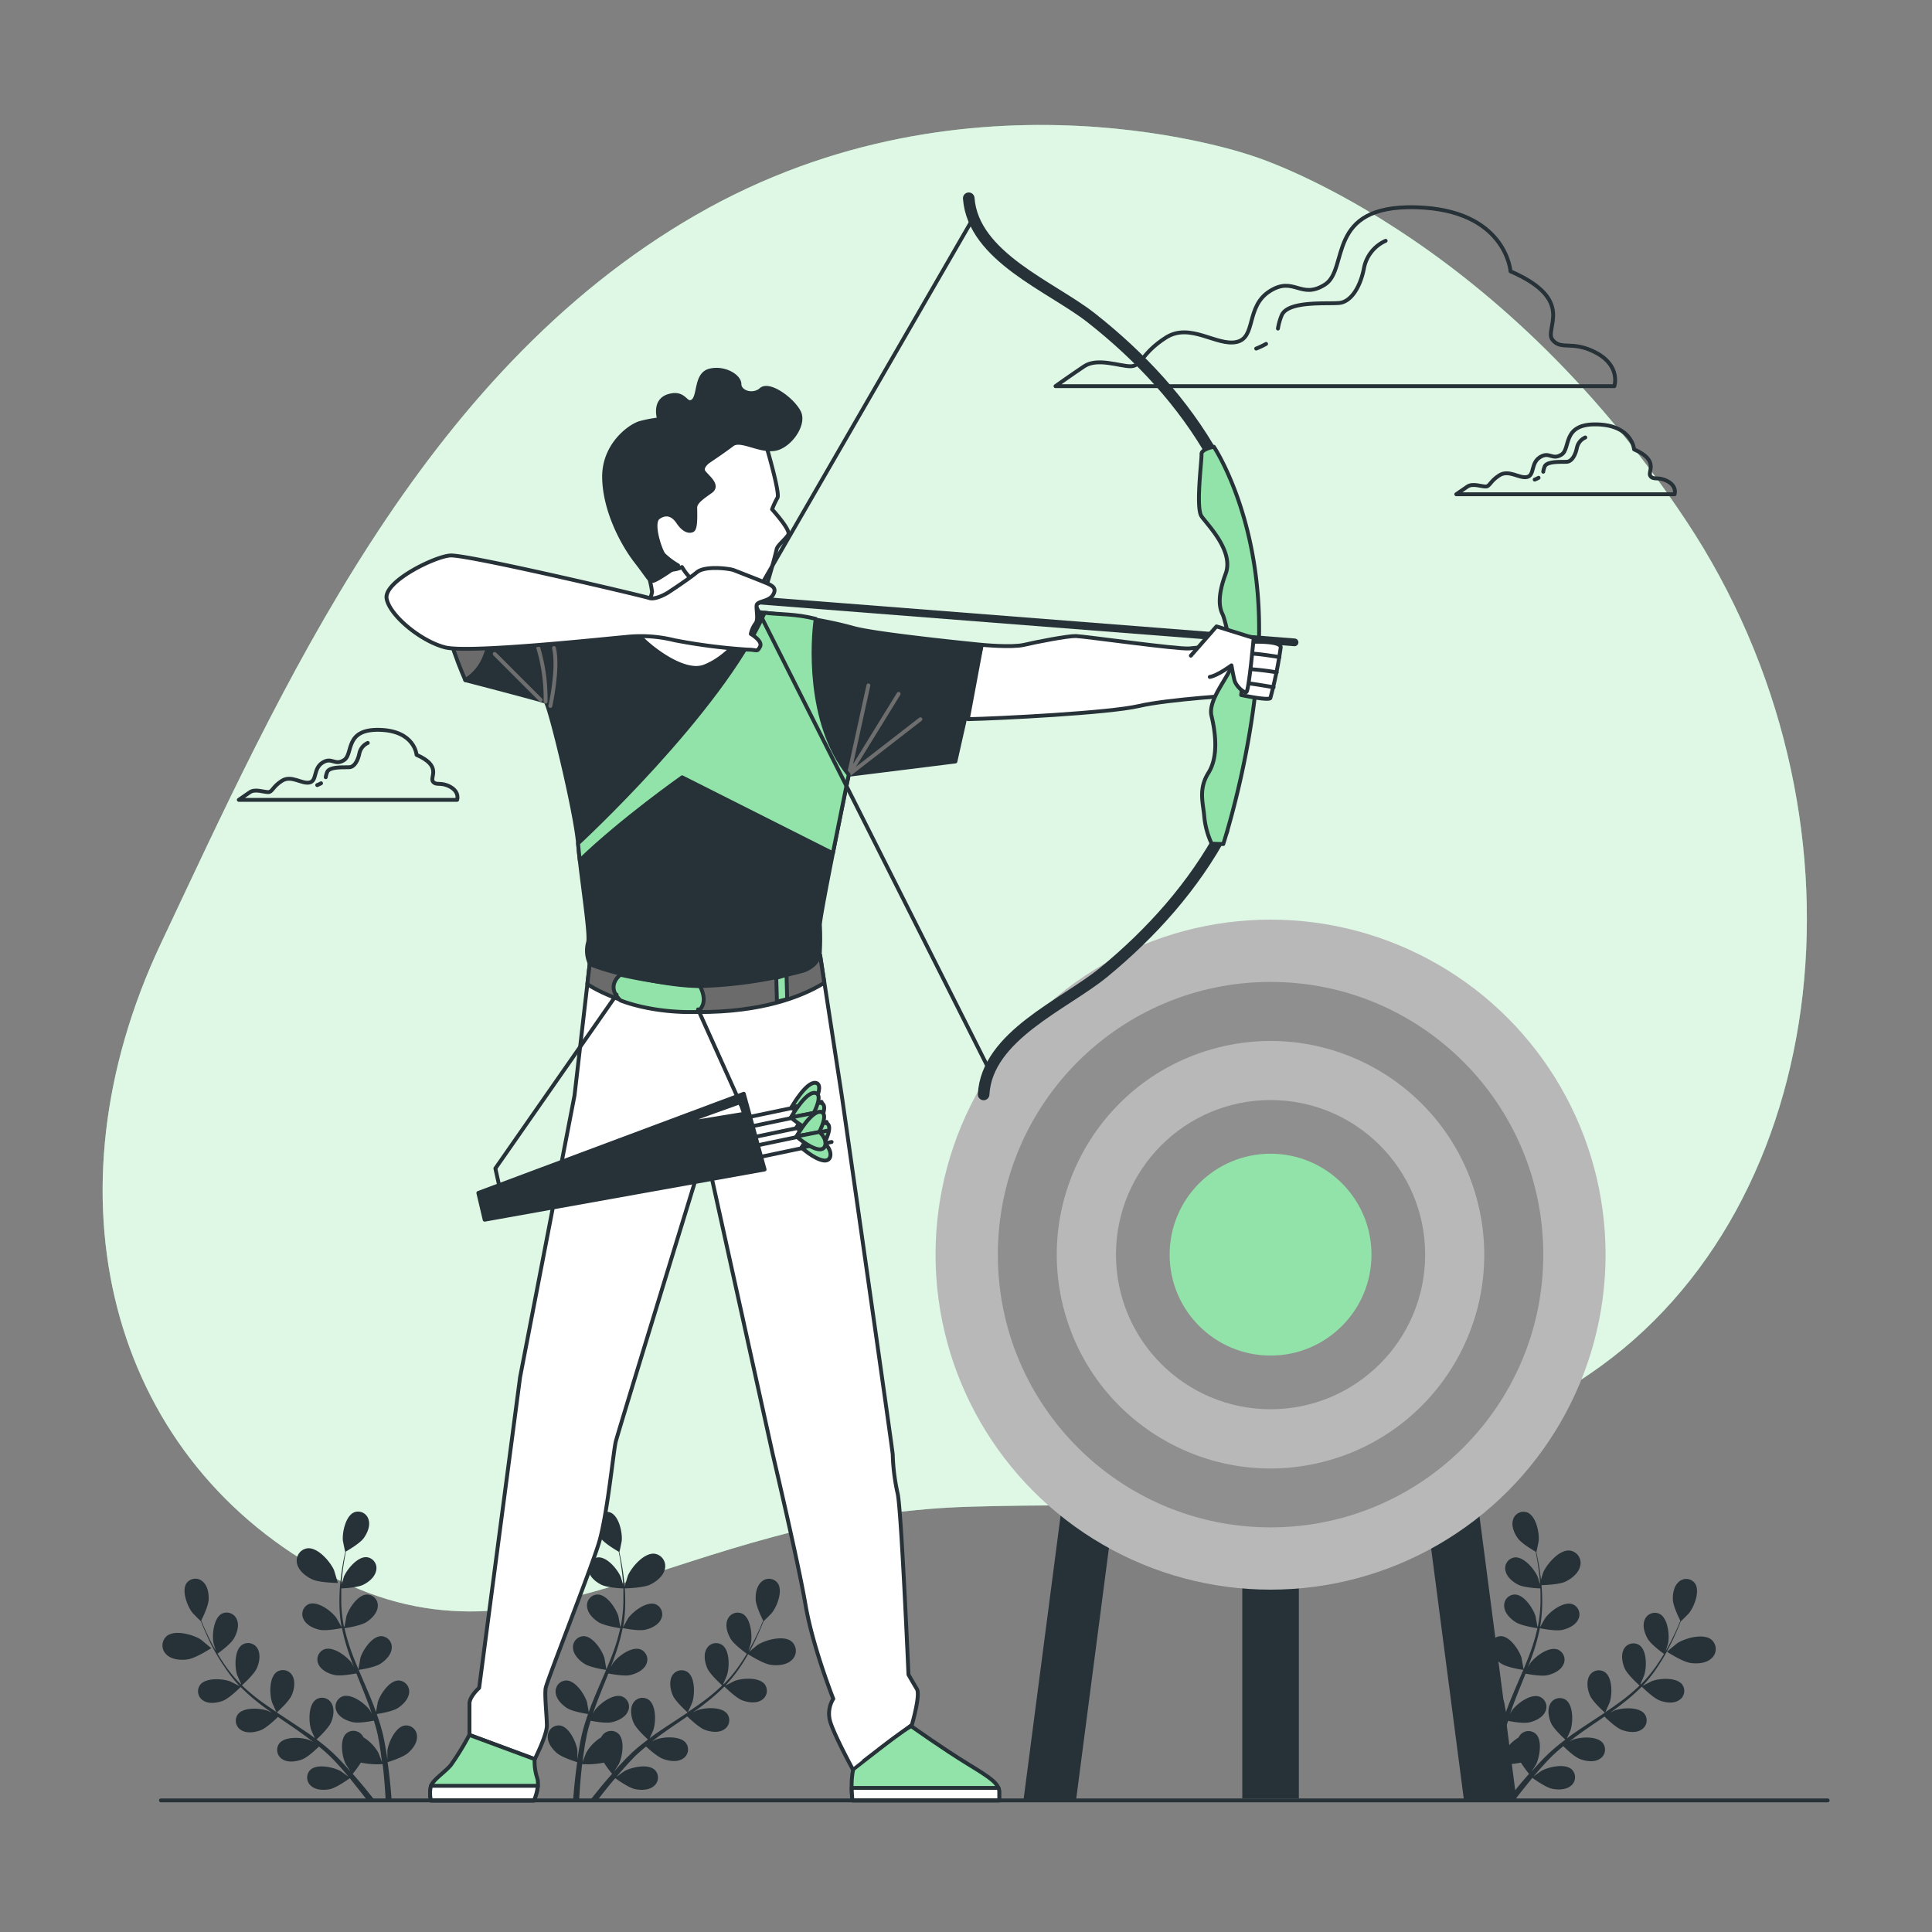 <svg xmlns="http://www.w3.org/2000/svg" viewBox="0 0 500 500"><rect x="0" y="0" width="500" height="500" fill="#808080" stroke="none"/><g id="background-simple"><path d="M324.18,40.36S251.45,14.49,180.05,55.67,72.62,178.59,41.69,244.06,28.56,376.14,83.06,406.51s91.56-14.4,168-16.58,97,8.75,160.47-34.44,74.92-145.2,24.87-220.68S324.18,40.36,324.18,40.36Z" style="fill:#92E3A9"></path><path d="M324.18,40.36S251.45,14.49,180.05,55.67,72.62,178.59,41.69,244.06,28.56,376.14,83.06,406.51s91.56-14.4,168-16.58,97,8.75,160.47-34.44,74.92-145.2,24.87-220.68S324.18,40.36,324.18,40.36Z" style="fill:#fff;opacity:0.7"></path></g><g id="Clouds"><path d="M413.21,91.37c-6.29-3.43-9.14-.57-11.43-3.43s6.29-10.29-10.86-17.72c0,0-1.14-16-24.58-16.58s-17.15,16-23.44,20-8-2.29-14.29,1.71-3.43,12-8.58,13.15-12-5.14-18.29-1.14-6.29,7.43-9.15,7.43-8.57-2.29-12,0-7.43,5.15-7.43,5.15H417.79S419.5,94.8,413.21,91.37Z" style="fill:none;stroke:#263238;stroke-linecap:round;stroke-linejoin:round"></path><path d="M327.66,89a21,21,0,0,1-2.56,1.21" style="fill:none;stroke:#263238;stroke-linecap:round;stroke-linejoin:round"></path><path d="M358.6,62.32a9.76,9.76,0,0,0-5.59,7c-1,5.23-3.48,8.72-6.28,9.07s-13.25-.7-15,3.14a15.09,15.09,0,0,0-1,3.5" style="fill:none;stroke:#263238;stroke-linecap:round;stroke-linejoin:round"></path><path d="M431.61,124.57c-2.46-1.34-3.58-.23-4.47-1.34s2.46-4-4.24-6.93c0,0-.45-6.25-9.61-6.47s-6.7,6.25-9.16,7.81-3.12-.89-5.58.67-1.34,4.69-3.35,5.14-4.69-2-7.15-.45-2.45,2.91-3.57,2.91-3.35-.9-4.69,0-2.91,2-2.91,2h56.51S434.06,125.91,431.61,124.57Z" style="fill:none;stroke:#263238;stroke-linecap:round;stroke-linejoin:round"></path><path d="M398.18,123.65a8,8,0,0,1-1,.47" style="fill:none;stroke:#263238;stroke-linecap:round;stroke-linejoin:round"></path><path d="M410.27,113.22a3.79,3.79,0,0,0-2.18,2.72c-.41,2-1.37,3.41-2.46,3.55s-5.18-.28-5.86,1.22a6.11,6.11,0,0,0-.38,1.37" style="fill:none;stroke:#263238;stroke-linecap:round;stroke-linejoin:round"></path><path d="M116.52,203.62c-2.46-1.34-3.57-.22-4.47-1.34s2.46-4-4.24-6.92c0,0-.45-6.25-9.6-6.48s-6.71,6.26-9.16,7.82-3.13-.89-5.59.67-1.34,4.69-3.35,5.14-4.69-2-7.14-.45S70.51,205,69.39,205s-3.35-.9-4.69,0-2.9,2-2.9,2h56.51S119,205,116.52,203.62Z" style="fill:none;stroke:#263238;stroke-linecap:round;stroke-linejoin:round"></path><path d="M83.09,202.71a7.8,7.8,0,0,1-1,.47" style="fill:none;stroke:#263238;stroke-linecap:round;stroke-linejoin:round"></path><path d="M95.18,192.27A3.84,3.84,0,0,0,93,195c-.41,2-1.36,3.41-2.45,3.54s-5.18-.27-5.86,1.23a6.2,6.2,0,0,0-.39,1.37" style="fill:none;stroke:#263238;stroke-linecap:round;stroke-linejoin:round"></path></g><g id="Plants"><path d="M48.57,429.45c2.1-.31,6.09-2.9,6.09-2.91s-2.51-2.1-2.68-2.22c-2-1.3-6.75-2.63-8.84-.9a3.21,3.21,0,0,0-.07,4.77C44.43,429.54,46.78,429.7,48.57,429.45Z" style="fill:#263238"></path><path d="M87.44,409.66s-.93-3.14-1-3.33c-1-2.21-4.18-5.91-6.87-5.63a3.2,3.2,0,0,0-2.69,3.94c.39,1.87,2.26,3.31,3.89,4.08C82.68,409.63,87.44,409.66,87.44,409.66Z" style="fill:#263238"></path><path d="M92.52,462.71c.93,1.15,1.77,2.24,2.53,3.23H97c-1-1.23-2.08-2.62-3.35-4.13-.73-.88-1.54-1.8-2.37-2.74a29.14,29.14,0,0,0,2.11-2.91,20.71,20.71,0,0,0,5.64.39c.13,1.12.25,2.21.34,3.25.22,2.33.35,4.4.44,6.14h1.55c-.13-1.78-.31-3.9-.59-6.29-.12-1.14-.28-2.35-.46-3.6.44-.13,4-1.24,5.32-2.41s2.41-2.72,2.28-4.4a2.81,2.81,0,0,0-3.24-2.66c-2.34.42-4.13,4.33-4.41,6.44,0,.12,0,1.49,0,2.35-.07-.5-.14-1-.22-1.52-.16-1-.35-2.06-.55-3.17-.11-.53-.23-1.07-.34-1.61s-.29-1.09-.43-1.65c-.35-1.28-.77-2.55-1.22-3.83.91-.14,4.12-.68,5.46-1.55s2.79-2.33,2.92-4a2.83,2.83,0,0,0-2.8-3.13c-2.38.06-4.74,3.66-5.34,5.7,0,.12-.3,1.64-.43,2.47-.27-.77-.55-1.53-.85-2.3-.88-2.21-1.84-4.42-2.79-6.63-.29-.67-.57-1.35-.86-2,.32,0,4.15-.61,5.65-1.58,1.34-.86,2.8-2.33,2.92-4a2.82,2.82,0,0,0-2.79-3.13c-2.38.07-4.74,3.66-5.34,5.7,0,.15-.42,2.33-.49,2.89-.63-1.49-1.24-3-1.78-4.48a50.36,50.36,0,0,1-1.83-6.18c.15,0,4.15-.59,5.69-1.58,1.33-.86,2.8-2.33,2.92-4a2.82,2.82,0,0,0-2.8-3.13c-2.38.06-4.73,3.66-5.33,5.7,0,.13-.33,1.79-.45,2.58H89a35.52,35.52,0,0,1-.68-6.43c0-1.19,0-2.33,0-3.44.75,0,4.2-.2,5.69-.94s3-2,3.34-3.66A2.83,2.83,0,0,0,94.91,403c-2.37-.2-5.11,3.12-5.93,5.08,0,.1-.37,1.24-.6,2.07,0-.5.05-1,.1-1.49.15-1.8.39-3.43.63-4.88.13-.82.27-1.56.41-2.25.73-.42,3.63-2.13,4.59-3.44s1.77-3.19,1.28-4.79a2.81,2.81,0,0,0-3.73-1.91c-2.2.92-3.1,5.12-2.93,7.24,0,.18.59,3,.63,3l0,0c-.15.66-.3,1.37-.45,2.15-.26,1.45-.54,3.08-.73,4.88a48.17,48.17,0,0,0-.34,5.83,36.07,36.07,0,0,0,.55,6.51.24.24,0,0,0,0,.08c-.33-.62-1.3-2.31-1.38-2.43-1.26-1.72-4.7-4.3-7-3.55A2.82,2.82,0,0,0,78.54,419c.69,1.53,2.56,2.42,4.11,2.77,1.75.41,5.55-.37,5.86-.43a48.21,48.21,0,0,0,1.74,6.42c.41,1.23.87,2.45,1.34,3.67L91,430.36c-1.26-1.72-4.69-4.3-7-3.55a2.83,2.83,0,0,0-1.58,3.89c.69,1.54,2.56,2.42,4.11,2.78s4.83-.24,5.69-.4c.19.46.37.93.56,1.39.9,2.24,1.81,4.46,2.63,6.67.29.78.55,1.55.81,2.33-.26-.47-.49-.86-.53-.91-1.26-1.72-4.69-4.3-7-3.55a2.83,2.83,0,0,0-1.58,3.89c.69,1.54,2.56,2.42,4.11,2.78s4.51-.18,5.54-.38c.24.81.49,1.61.69,2.4.12.54.28,1.06.37,1.61s.21,1.08.31,1.61c.16,1,.33,2.1.47,3.12.09.7.17,1.37.25,2-.28-.78-.86-2.29-.92-2.41a11,11,0,0,0-3.85-4,3.67,3.67,0,0,0-.34-.53,2.81,2.81,0,0,0-4.17-.43c-1.72,1.64-1.06,5.89-.13,7.8.06.11.79,1.27,1.26,2-.34-.39-.67-.76-1-1.15-.7-.78-1.42-1.53-2.2-2.35-.39-.37-.78-.76-1.17-1.15s-.85-.75-1.27-1.14c-1-.87-2-1.7-3.13-2.52.68-.62,3-2.84,3.69-4.3s1-3.49.23-4.95a2.82,2.82,0,0,0-4.06-1.07c-2,1.37-1.93,5.66-1.3,7.7,0,.12.65,1.53,1,2.3-.65-.49-1.3-1-2-1.45-2-1.35-4-2.67-6-4-.62-.4-1.23-.81-1.84-1.22.24-.22,3.12-2.8,3.84-4.43.64-1.46,1-3.49.23-5a2.83,2.83,0,0,0-4.06-1.06c-2,1.37-1.93,5.66-1.31,7.7,0,.15.94,2.17,1.19,2.68-1.35-.9-2.68-1.81-4-2.76a50.16,50.16,0,0,1-4.93-4.14c.12-.1,3.14-2.78,3.87-4.46.64-1.45,1-3.48.23-4.95a2.81,2.81,0,0,0-4.06-1.06c-2,1.36-1.93,5.66-1.31,7.69.05.14.72,1.68,1.06,2.41l-.11.07a36.16,36.16,0,0,1-4.13-5c-.69-1-1.29-1.94-1.85-2.89.61-.44,3.39-2.49,4.22-3.93s1.43-3.35.77-4.9a2.83,2.83,0,0,0-3.92-1.5c-2.08,1.15-2.54,5.42-2.14,7.51,0,.11.37,1.24.64,2.06-.25-.44-.52-.88-.74-1.3-.87-1.58-1.56-3.08-2.17-4.41-.34-.77-.63-1.46-.89-2.11.37-.75,1.85-3.78,1.92-5.41s-.27-3.63-1.57-4.7a2.82,2.82,0,0,0-4.17.47c-1.32,2,.24,6,1.56,7.65.11.15,2.15,2.2,2.17,2.16l0,0c.25.64.51,1.31.82,2,.58,1.35,1.24,2.87,2.07,4.47A49.51,49.51,0,0,0,58,431.23,37,37,0,0,0,62,436.36l.06.05c-.61-.33-2.36-1.21-2.5-1.27-2-.74-6.28-1-7.75.88a2.82,2.82,0,0,0,.83,4.11c1.42.9,3.47.61,5,.05,1.68-.63,4.43-3.37,4.64-3.59a50.63,50.63,0,0,0,5,4.39c1,.8,2.08,1.57,3.15,2.32l-1.1-.54c-2-.74-6.28-1-7.75.88a2.82,2.82,0,0,0,.83,4.11c1.42.9,3.47.61,5,.05s3.9-2.86,4.53-3.47l1.23.86c2,1.36,4,2.71,5.87,4.1.68.49,1.32,1,2,1.5l-1-.47c-2-.74-6.28-1-7.76.88a2.82,2.82,0,0,0,.84,4.11c1.42.9,3.47.61,5,.05s3.67-2.64,4.42-3.36c.64.53,1.29,1.07,1.89,1.62.4.38.82.72,1.2,1.13l1.15,1.17c.71.78,1.44,1.57,2.11,2.35l1.34,1.57c-.66-.5-2-1.44-2.1-1.5-1.86-1-6.06-1.94-7.8-.31a2.81,2.81,0,0,0,.21,4.19c1.26,1.1,3.33,1.12,4.89.8s4.73-2.55,5.11-2.83C91.17,461.05,91.87,461.9,92.52,462.71Z" style="fill:#263238"></path><path d="M199.44,430.85c-2.1-.3-6.09-2.9-6.09-2.9s2.51-2.11,2.68-2.22c2-1.31,6.75-2.63,8.84-.91a3.21,3.21,0,0,1,.07,4.77C203.58,430.94,201.23,431.11,199.44,430.85Z" style="fill:#263238"></path><path d="M161.51,411.07s.93-3.15,1-3.34c1-2.21,4.17-5.91,6.87-5.63a3.22,3.22,0,0,1,2.69,3.95c-.39,1.87-2.26,3.31-3.89,4.08C166.27,411,161.51,411.07,161.51,411.07Z" style="fill:#263238"></path><path d="M157.13,462.71c-.93,1.15-1.77,2.24-2.53,3.23h-1.91c1-1.23,2.08-2.62,3.35-4.13.73-.88,1.54-1.8,2.37-2.74a30.37,30.37,0,0,1-2.12-2.91,20.62,20.62,0,0,1-5.63.39c-.13,1.12-.25,2.21-.34,3.25-.22,2.33-.35,4.4-.44,6.14h-1.55c.12-1.78.31-3.9.58-6.29.13-1.14.29-2.35.47-3.6-.44-.13-4-1.24-5.32-2.41s-2.41-2.72-2.28-4.4a2.81,2.81,0,0,1,3.24-2.66c2.34.42,4.12,4.33,4.41,6.44,0,.12,0,1.49,0,2.35.07-.5.14-1,.22-1.52.16-1,.35-2.06.54-3.17.12-.53.23-1.07.35-1.61s.28-1.09.42-1.65c.36-1.28.77-2.55,1.22-3.83-.9-.14-4.11-.68-5.45-1.55s-2.8-2.33-2.92-4a2.82,2.82,0,0,1,2.8-3.13c2.38.06,4.73,3.66,5.33,5.7,0,.12.3,1.64.43,2.47.28-.77.55-1.53.86-2.3.88-2.21,1.84-4.42,2.79-6.63.29-.67.57-1.35.86-2-.33,0-4.15-.61-5.66-1.58-1.33-.86-2.79-2.33-2.92-4a2.83,2.83,0,0,1,2.8-3.13c2.38.07,4.74,3.66,5.34,5.7,0,.15.42,2.33.49,2.89.62-1.49,1.23-3,1.78-4.48a48.6,48.6,0,0,0,1.82-6.18c-.15,0-4.14-.59-5.68-1.58-1.34-.86-2.8-2.33-2.92-4a2.81,2.81,0,0,1,2.79-3.13c2.39.06,4.74,3.66,5.34,5.7,0,.13.33,1.79.45,2.58h.13a36.47,36.47,0,0,0,.69-6.43c0-1.19,0-2.33,0-3.44-.76,0-4.21-.2-5.69-.94s-3-2-3.34-3.66a2.82,2.82,0,0,1,2.43-3.42c2.38-.2,5.11,3.12,5.93,5.08.05.1.38,1.24.61,2.07,0-.5-.06-1-.1-1.49-.15-1.8-.4-3.43-.63-4.88-.14-.82-.28-1.56-.42-2.25-.72-.42-3.63-2.13-4.59-3.44s-1.76-3.19-1.28-4.79a2.82,2.82,0,0,1,3.74-1.91c2.2.92,3.1,5.12,2.92,7.24,0,.18-.58,3-.62,3l0,0c.14.66.29,1.37.44,2.15.27,1.45.55,3.08.74,4.88a48.17,48.17,0,0,1,.34,5.83,37,37,0,0,1-.55,6.51.24.24,0,0,0,0,.08c.32-.62,1.29-2.31,1.38-2.43,1.26-1.72,4.69-4.3,6.95-3.55A2.81,2.81,0,0,1,171.1,419c-.68,1.53-2.55,2.42-4.1,2.77-1.75.41-5.56-.37-5.86-.43a49.78,49.78,0,0,1-1.74,6.42c-.42,1.23-.87,2.45-1.35,3.67.3-.52.57-1,.62-1.05,1.25-1.72,4.69-4.3,7-3.55a2.81,2.81,0,0,1,1.57,3.89c-.68,1.54-2.56,2.42-4.11,2.78s-4.82-.24-5.69-.4c-.18.46-.36.93-.55,1.39-.9,2.24-1.81,4.46-2.63,6.67-.3.78-.55,1.55-.81,2.33.26-.47.49-.86.53-.91,1.25-1.72,4.69-4.3,6.95-3.55a2.81,2.81,0,0,1,1.57,3.89c-.68,1.54-2.56,2.42-4.11,2.78s-4.51-.18-5.53-.38c-.24.81-.49,1.61-.69,2.4-.12.54-.28,1.06-.37,1.61s-.21,1.08-.31,1.61c-.17,1-.34,2.1-.47,3.12-.09.7-.17,1.37-.25,2,.28-.78.86-2.29.92-2.41a11,11,0,0,1,3.85-4,3.67,3.67,0,0,1,.34-.53,2.81,2.81,0,0,1,4.17-.43c1.72,1.64,1.05,5.89.12,7.8-.05.11-.78,1.27-1.25,2,.34-.39.67-.76,1-1.15.7-.78,1.42-1.53,2.2-2.35l1.17-1.15c.39-.39.84-.75,1.26-1.14,1-.87,2.06-1.7,3.14-2.52-.68-.62-3.06-2.84-3.7-4.3s-1-3.49-.22-4.95a2.81,2.81,0,0,1,4.05-1.07c2,1.37,1.94,5.66,1.31,7.7,0,.12-.65,1.53-1,2.3.65-.49,1.3-1,2-1.45,1.95-1.35,4-2.67,6-4,.62-.4,1.23-.81,1.84-1.22-.25-.22-3.13-2.8-3.85-4.43-.63-1.46-1-3.49-.22-5a2.82,2.82,0,0,1,4-1.06c2,1.37,1.94,5.66,1.31,7.7,0,.15-.93,2.17-1.18,2.68,1.34-.9,2.68-1.81,3.95-2.76a49,49,0,0,0,4.93-4.14c-.11-.1-3.13-2.78-3.87-4.46-.63-1.45-1-3.48-.22-4.95a2.8,2.8,0,0,1,4.05-1.06c2,1.36,1.94,5.66,1.31,7.69,0,.14-.71,1.68-1,2.41l.11.07a36.16,36.16,0,0,0,4.13-5c.68-1,1.29-1.94,1.85-2.89-.61-.44-3.4-2.49-4.22-3.93s-1.43-3.35-.77-4.9a2.82,2.82,0,0,1,3.91-1.5c2.09,1.15,2.55,5.42,2.15,7.51,0,.11-.37,1.24-.64,2.06.25-.44.51-.88.74-1.3.87-1.58,1.56-3.08,2.17-4.41.33-.77.62-1.46.89-2.11-.38-.75-1.85-3.78-1.93-5.41s.28-3.63,1.58-4.7a2.81,2.81,0,0,1,4.16.47c1.33,2-.23,6-1.55,7.65-.11.15-2.15,2.2-2.17,2.16l0,0c-.24.64-.51,1.31-.81,2-.58,1.35-1.24,2.87-2.08,4.47a49.34,49.34,0,0,1-2.93,5.05,37,37,0,0,1-4.05,5.13l-.06.05c.61-.33,2.35-1.21,2.49-1.27,2-.74,6.29-1,7.76.88a2.82,2.82,0,0,1-.84,4.11c-1.42.9-3.47.61-4.95.05-1.68-.63-4.43-3.37-4.65-3.59a49.51,49.51,0,0,1-5,4.39c-1,.8-2.07,1.57-3.14,2.32l1.09-.54c2-.74,6.29-1,7.76.88a2.82,2.82,0,0,1-.84,4.11c-1.42.9-3.47.61-4.95.05s-3.9-2.86-4.53-3.47l-1.23.86c-2,1.36-4,2.71-5.88,4.1-.67.49-1.31,1-2,1.5l1-.47c2-.74,6.28-1,7.75.88a2.81,2.81,0,0,1-.83,4.11c-1.42.9-3.47.61-5,.05S168,452.72,167.2,452c-.64.53-1.29,1.07-1.89,1.62-.41.38-.82.72-1.2,1.13L163,455.92c-.71.78-1.44,1.57-2.11,2.35-.47.53-.9,1.05-1.35,1.57.67-.5,2-1.44,2.11-1.5,1.86-1,6-1.94,7.79-.31a2.81,2.81,0,0,1-.2,4.19c-1.26,1.1-3.34,1.12-4.89.8-1.71-.36-4.73-2.55-5.11-2.83C158.47,461.05,157.77,461.9,157.13,462.71Z" style="fill:#263238"></path><path d="M437.5,430.38c-2.1-.31-6.08-2.9-6.09-2.91s2.51-2.1,2.69-2.22c2-1.3,6.74-2.63,8.83-.9a3.2,3.2,0,0,1,.07,4.77C441.64,430.47,439.29,430.63,437.5,430.38Z" style="fill:#263238"></path><path d="M398.39,410.25c-.05,0,.93-3.15,1-3.34,1-2.21,4.17-5.91,6.87-5.63a3.22,3.22,0,0,1,2.69,4c-.39,1.87-2.26,3.31-3.9,4.08C403.16,410.21,398.4,410.25,398.39,410.25Z" style="fill:#263238"></path><path d="M394.48,462.71c-.93,1.15-1.77,2.24-2.53,3.23H390c1-1.23,2.08-2.62,3.35-4.13.73-.88,1.54-1.8,2.37-2.74a30.37,30.37,0,0,1-2.12-2.91,20.62,20.62,0,0,1-5.63.39c-.13,1.12-.25,2.21-.34,3.25-.22,2.33-.35,4.4-.44,6.14h-1.55c.12-1.78.31-3.9.58-6.29.13-1.14.29-2.35.47-3.6-.44-.13-4-1.24-5.32-2.41s-2.41-2.72-2.28-4.4a2.81,2.81,0,0,1,3.23-2.66c2.35.42,4.13,4.33,4.42,6.44,0,.12,0,1.49.05,2.35.07-.5.14-1,.22-1.52.16-1,.35-2.06.54-3.17.12-.53.23-1.07.35-1.61s.28-1.09.42-1.65c.36-1.28.77-2.55,1.22-3.83-.9-.14-4.11-.68-5.45-1.55s-2.8-2.33-2.92-4a2.82,2.82,0,0,1,2.8-3.13c2.38.06,4.73,3.66,5.33,5.7,0,.12.3,1.64.43,2.47.28-.77.55-1.53.86-2.3.88-2.21,1.84-4.42,2.79-6.63.29-.67.57-1.35.86-2-.33,0-4.15-.61-5.66-1.58-1.33-.86-2.79-2.33-2.92-4a2.83,2.83,0,0,1,2.8-3.13c2.38.07,4.74,3.66,5.34,5.7,0,.15.42,2.33.49,2.89.62-1.49,1.23-3,1.78-4.48a48.6,48.6,0,0,0,1.82-6.18c-.15,0-4.14-.59-5.68-1.58-1.34-.86-2.8-2.33-2.92-4a2.81,2.81,0,0,1,2.79-3.13c2.39.06,4.74,3.66,5.34,5.7,0,.13.33,1.79.45,2.58H398a36.47,36.47,0,0,0,.69-6.43c0-1.19,0-2.33-.05-3.44-.76,0-4.21-.2-5.69-.94s-3-2-3.34-3.66a2.82,2.82,0,0,1,2.43-3.42c2.38-.2,5.11,3.12,5.93,5.08.05.1.38,1.24.61,2.07,0-.5-.06-1-.1-1.49-.15-1.8-.4-3.43-.63-4.88-.14-.82-.28-1.56-.42-2.25-.72-.42-3.63-2.13-4.59-3.44s-1.76-3.19-1.28-4.79a2.82,2.82,0,0,1,3.74-1.91c2.2.92,3.1,5.12,2.92,7.24,0,.18-.58,3-.62,3l0,0c.14.66.29,1.37.44,2.15.27,1.45.55,3.08.74,4.88a48.17,48.17,0,0,1,.34,5.83,38,38,0,0,1-.55,6.51.24.24,0,0,0,0,.08c.32-.62,1.29-2.31,1.38-2.43,1.26-1.72,4.69-4.3,6.95-3.55a2.81,2.81,0,0,1,1.57,3.89c-.68,1.53-2.55,2.42-4.1,2.77-1.75.41-5.56-.37-5.86-.43a49.78,49.78,0,0,1-1.74,6.42c-.42,1.23-.87,2.45-1.35,3.67.3-.52.57-1,.62-1.05,1.25-1.72,4.69-4.3,7-3.55a2.81,2.81,0,0,1,1.57,3.89c-.68,1.54-2.56,2.42-4.11,2.78s-4.83-.24-5.69-.4c-.18.46-.36.93-.55,1.39-.9,2.24-1.81,4.46-2.63,6.67-.3.78-.55,1.55-.82,2.33.27-.47.5-.86.54-.91,1.25-1.72,4.69-4.3,7-3.55a2.81,2.81,0,0,1,1.57,3.89c-.68,1.54-2.56,2.42-4.11,2.78s-4.51-.18-5.53-.38c-.24.81-.49,1.61-.69,2.4-.12.54-.28,1.06-.37,1.61s-.21,1.08-.32,1.61c-.16,1-.33,2.1-.46,3.12-.09.7-.17,1.37-.25,2,.28-.78.86-2.29.92-2.41a11,11,0,0,1,3.85-4,3.67,3.67,0,0,1,.34-.53,2.81,2.81,0,0,1,4.17-.43c1.72,1.64,1,5.89.12,7.8-.05.11-.78,1.27-1.25,2,.34-.39.67-.76,1-1.15.7-.78,1.42-1.53,2.2-2.35l1.17-1.15c.39-.39.84-.75,1.26-1.14,1-.87,2.06-1.7,3.14-2.52-.68-.62-3.06-2.84-3.7-4.3s-1-3.49-.22-4.95a2.81,2.81,0,0,1,4-1.07c2,1.37,1.94,5.66,1.31,7.7,0,.12-.65,1.53-1,2.3.65-.49,1.3-1,2-1.45,1.95-1.35,4-2.67,6-4,.62-.4,1.23-.81,1.84-1.22-.25-.22-3.13-2.8-3.85-4.43-.63-1.46-1-3.49-.22-5a2.82,2.82,0,0,1,4.05-1.06c2,1.37,1.94,5.66,1.31,7.7-.05.15-.93,2.17-1.18,2.68,1.34-.9,2.68-1.81,3.95-2.76a49,49,0,0,0,4.93-4.14c-.11-.1-3.13-2.78-3.87-4.46-.63-1.45-1-3.48-.22-4.95a2.8,2.8,0,0,1,4-1.06c2,1.36,1.94,5.66,1.31,7.69,0,.14-.71,1.68-1,2.41l.11.07a36.16,36.16,0,0,0,4.13-5c.68-1,1.29-1.94,1.85-2.89-.61-.44-3.4-2.49-4.22-3.93s-1.43-3.35-.77-4.9a2.82,2.82,0,0,1,3.91-1.5c2.09,1.15,2.55,5.42,2.15,7.51,0,.11-.37,1.24-.64,2.06.25-.44.51-.88.74-1.3.87-1.58,1.56-3.08,2.17-4.41.33-.77.62-1.46.89-2.11-.38-.75-1.85-3.78-1.93-5.41s.28-3.63,1.58-4.7a2.81,2.81,0,0,1,4.16.47c1.33,2-.23,6-1.55,7.65-.11.15-2.15,2.2-2.17,2.16l0,0c-.24.64-.51,1.31-.81,2-.58,1.35-1.24,2.87-2.08,4.47a49.34,49.34,0,0,1-2.93,5.05,37,37,0,0,1-4,5.13l-.06.05c.61-.33,2.35-1.21,2.49-1.27,2-.74,6.29-1,7.76.88a2.82,2.82,0,0,1-.84,4.11c-1.42.9-3.47.61-4.95.05-1.68-.63-4.43-3.37-4.65-3.59a49.51,49.51,0,0,1-5,4.39c-1,.8-2.07,1.57-3.14,2.32l1.09-.54c2-.74,6.29-1,7.76.88a2.82,2.82,0,0,1-.84,4.11c-1.42.9-3.47.61-5,.05s-3.9-2.86-4.53-3.47l-1.23.86c-2,1.36-4,2.71-5.88,4.1-.67.49-1.31,1-2,1.5l.95-.47c2-.74,6.28-1,7.75.88a2.81,2.81,0,0,1-.83,4.11c-1.42.9-3.47.61-5,.05s-3.66-2.64-4.41-3.36c-.64.53-1.29,1.07-1.89,1.62-.41.38-.82.72-1.2,1.13l-1.15,1.17c-.71.78-1.44,1.57-2.11,2.35-.47.53-.9,1.05-1.35,1.57.67-.5,2-1.44,2.11-1.5,1.86-1,6.05-1.94,7.79-.31a2.81,2.81,0,0,1-.2,4.19c-1.27,1.1-3.34,1.12-4.89.8-1.71-.36-4.73-2.55-5.11-2.83C395.82,461.05,395.12,461.9,394.48,462.71Z" style="fill:#263238"></path></g><g id="Target"><polygon points="278.47 465.94 264.87 465.94 275.85 381.74 289.45 381.74 278.47 465.94" style="fill:#263238"></polygon><polygon points="378.88 465.94 392.48 465.94 381.5 381.74 367.9 381.74 378.88 465.94" style="fill:#263238"></polygon><rect x="321.5" y="381.74" width="14.64" height="83.68" style="fill:#263238"></rect><circle cx="328.82" cy="324.7" r="86.7" style="fill:#b8b8b8"></circle><circle cx="328.82" cy="324.7" r="70.58" style="fill:#8f8f8f"></circle><circle cx="328.82" cy="324.7" r="55.31" transform="translate(-68.55 88.8) rotate(-13.94)" style="fill:#b8b8b8"></circle><circle cx="328.82" cy="324.7" r="40.01" style="fill:#8f8f8f"></circle><circle cx="328.82" cy="324.7" r="26.12" style="fill:#92E3A9"></circle></g><g id="Character"><path d="M152.63,249.32l-3.94,34.16L134.6,356.4,124,436.83s-2.5,2.19-2.5,4.07V449l16.9,6.26s3.13-6.17,3.13-8.68-.63-7.82-.31-9.7,11.58-30.36,13.77-37.55,3.75-23.79,4.38-26.29,21.28-69.8,21.28-69.8l3.13-.31L200,376.43s6.58,27.85,8.45,38.81,7.2,24.41,7.2,24.41a7.29,7.29,0,0,0-.94,5.32c.63,3.13,6.18,13.28,6.18,13.28L236,446.36s2.24-7.65,1.3-9.22-2.19-3.75-2.19-3.75-1.88-43.5-2.82-46.95a52.55,52.55,0,0,1-1.25-10c0-.94-13.15-92.64-13.15-92.64l-5.63-36.62s-29.73,2.51-42.25.94-15.34-1.88-15.34-1.88l-1.56,1.88Z" style="fill:#fff;stroke:#263238;stroke-linecap:round;stroke-linejoin:round"></path><path d="M121.46,449a70.59,70.59,0,0,1-4.81,7.84c-1.62,1.88-4.58,3.77-5.12,5.38a8,8,0,0,0,0,3.77h26.66s1.62-3.5.81-5.92a13.91,13.91,0,0,1-.64-4.81Z" style="fill:#92E3A9;stroke:#263238;stroke-linecap:round;stroke-linejoin:round"></path><path d="M111.53,465.94h26.66a12.72,12.72,0,0,0,1-3.77H111.53A8,8,0,0,0,111.53,465.94Z" style="fill:#fff;stroke:#263238;stroke-linecap:round;stroke-linejoin:round"></path><path d="M236,446.85s8.3,5.9,14.49,9.67,8.08,5.12,8.08,7.27v2.15h-38s-.54-5.11.27-8.08C220.88,457.86,236.32,445.52,236,446.85Z" style="fill:#92E3A9;stroke:#263238;stroke-linecap:round;stroke-linejoin:round"></path><path d="M220.61,465.94h38v-2.15a3,3,0,0,0-.19-1.08h-38C220.46,464.5,220.61,465.94,220.61,465.94Z" style="fill:#fff;stroke:#263238;stroke-linecap:round;stroke-linejoin:round"></path><path d="M254.06,166.88s7.8.76,11,0,11.29-2.33,13.4-2.27,26.3,3.46,29.32,3.21,15.09-1.71,15.09-1.71l-1.68,13.73s-18.66,1.06-26.47,2.88-36.53,3.24-44.25,3.4Z" style="fill:#fff;stroke:#263238;stroke-linecap:round;stroke-linejoin:round"></path><path d="M120.41,176s-5.84-13-4.9-18,17.22-1.26,16.59,3.13S125.93,175.54,120.41,176Z" style="fill:#6b6b6b;stroke:#263238;stroke-linecap:round;stroke-linejoin:round"></path><path d="M183.74,261.88c15.83-.43,25.22-4.8,29.58-7.53l-1.1-7.18s-29.73,2.51-42.25.94-15.34-1.88-15.34-1.88l-1.56,1.88-.44,1.21L152,254.7C155.84,257.17,166,262.36,183.74,261.88Z" style="fill:#6b6b6b;stroke:#263238;stroke-linecap:round;stroke-linejoin:round"></path><path d="M200.9,253.09c0,.5.17,6.15.17,6.15l2.65-.67-.17-6.31Z" style="fill:#92E3A9;stroke:#263238;stroke-linecap:round;stroke-linejoin:round"></path><path d="M160.57,252.26s-4,2.83,0,6.64c0,0,7.8,3.32,19.75,3,0,0,3.44-1.68.81-6.73A132,132,0,0,1,160.57,252.26Z" style="fill:#92E3A9;stroke:#263238;stroke-linecap:round;stroke-linejoin:round"></path><polyline points="159.57 257.41 128.2 302.39 129.53 308.37" style="fill:none;stroke:#263238;stroke-linecap:round;stroke-linejoin:round"></polyline><line x1="180.65" y1="261.23" x2="191.77" y2="285.96" style="fill:none;stroke:#263238;stroke-linecap:round;stroke-linejoin:round"></line><line x1="175.36" y1="292.95" x2="212.62" y2="285.15" style="fill:none;stroke:#263238;stroke-linecap:round;stroke-linejoin:round"></line><path d="M204.82,286.59c.35-.59,3.87-6.63,6.21-6.35s-.29,5.19-.29,5.19S204.8,286.62,204.82,286.59Z" style="fill:#92E3A9;stroke:#263238;stroke-linecap:round;stroke-linejoin:round"></path><path d="M204.82,286.59s3.18,2.89,5.63,3.32,2.46-2.74.29-4.48Z" style="fill:#fff;stroke:#263238;stroke-linecap:round;stroke-linejoin:round"></path><line x1="176.66" y1="298.14" x2="213.92" y2="290.35" style="fill:none;stroke:#263238;stroke-linecap:round;stroke-linejoin:round"></line><path d="M206.12,291.79c.35-.59,3.87-6.63,6.21-6.36s-.29,5.2-.29,5.2S206.1,291.82,206.12,291.79Z" style="fill:#92E3A9;stroke:#263238;stroke-linecap:round;stroke-linejoin:round"></path><path d="M206.12,291.79s3.18,2.89,5.63,3.32,2.46-2.74.29-4.48Z" style="fill:#fff;stroke:#263238;stroke-linecap:round;stroke-linejoin:round"></path><line x1="177.96" y1="303.34" x2="215.22" y2="295.54" style="fill:none;stroke:#263238;stroke-linecap:round;stroke-linejoin:round"></line><path d="M207.42,297c.35-.59,3.87-6.63,6.21-6.36s-.29,5.2-.29,5.2S207.4,297,207.42,297Z" style="fill:#92E3A9;stroke:#263238;stroke-linecap:round;stroke-linejoin:round"></path><path d="M207.42,297s3.18,2.89,5.63,3.32,2.46-2.74.29-4.48Z" style="fill:#92E3A9;stroke:#263238;stroke-linecap:round;stroke-linejoin:round"></path><line x1="175.21" y1="295.54" x2="212.47" y2="287.75" style="fill:none;stroke:#263238;stroke-linecap:round;stroke-linejoin:round"></line><path d="M204.68,289.19c.35-.59,3.86-6.63,6.21-6.35s-.29,5.19-.29,5.19S204.66,289.22,204.68,289.19Z" style="fill:#92E3A9;stroke:#263238;stroke-linecap:round;stroke-linejoin:round"></path><path d="M204.68,289.19s3.17,2.89,5.63,3.32,2.45-2.74.29-4.48Z" style="fill:#92E3A9;stroke:#263238;stroke-linecap:round;stroke-linejoin:round"></path><line x1="176.66" y1="300.46" x2="213.92" y2="292.66" style="fill:none;stroke:#263238;stroke-linecap:round;stroke-linejoin:round"></line><path d="M206.12,294.1c.35-.59,3.87-6.63,6.21-6.35S212,293,212,293,206.1,294.13,206.12,294.1Z" style="fill:#92E3A9;stroke:#263238;stroke-linecap:round;stroke-linejoin:round"></path><path d="M206.12,294.1s3.18,2.89,5.63,3.32,2.46-2.74.29-4.47Z" style="fill:#92E3A9;stroke:#263238;stroke-linecap:round;stroke-linejoin:round"></path><path d="M192.49,283.06l-68.7,25.67,1.64,6.93,72.45-13Zm-17.1,8,16.15-5.81,1.05,3Z" style="fill:#263238;stroke:#263238;stroke-linecap:round;stroke-linejoin:round"></path><path d="M169.45,157.31A110.35,110.35,0,0,1,150.3,155c-9.11-2.1-19.15-3.5-19.15-3.5s-3.74,13.54-5.61,18.21a12.21,12.21,0,0,1-5.13,6.31s19.85,5.14,20.78,5.6,7.71,28.26,8.41,36.67,3.27,23.82,2.57,25.69a8,8,0,0,0,.46,5.37c.47.94,18,5.84,28.5,5.84a113,113,0,0,0,26.85-4c2.57-.93,4.21-2.8,4.21-5.14a61.64,61.64,0,0,0,0-6.54c-.24-1.63,7.47-39,7.47-39l27.6-3.44,6.8-30.19s-27-2.65-33.1-4.34c-8.77-2.44-17.65-3.37-24-4.07S169.45,157.31,169.45,157.31Z" style="fill:#263238;stroke:#263238;stroke-linecap:round;stroke-linejoin:round"></path><polyline points="224.74 177.38 219.66 200.51 232.56 179.57" style="fill:none;stroke:#6e6e6e;stroke-linecap:round;stroke-linejoin:round"></polyline><line x1="219.66" y1="200.51" x2="238.2" y2="186.14" style="fill:none;stroke:#6e6e6e;stroke-linecap:round;stroke-linejoin:round"></line><path d="M141.19,181.59a45.5,45.5,0,0,0-1.89-13.91" style="fill:none;stroke:#6e6e6e;stroke-linecap:round;stroke-linejoin:round"></path><path d="M142.43,182.7s2.19-9.7.94-15" style="fill:none;stroke:#6e6e6e;stroke-linecap:round;stroke-linejoin:round"></path><line x1="139.92" y1="181.14" x2="128.03" y2="169.24" style="fill:none;stroke:#6e6e6e;stroke-linecap:round;stroke-linejoin:round"></line><path d="M211.11,160.16c-5.2-1.35-9.69-1.12-13.22-1.58-11.61,25.88-48.29,59.68-48.29,59.68.11,1.33.27,2.82.45,4.42,10.94-10.57,26.49-21.51,26.49-21.51l39,19.65c2-10,4.11-20.31,4.11-20.31C208.73,186.9,210.34,165.3,211.11,160.16Z" style="fill:#92E3A9;stroke:#263238;stroke-linecap:round;stroke-linejoin:round"></path><path d="M167.35,147.5a27,27,0,0,1,1.4,5.6c0,1.64-4.2,9.34-3.74,10.74s11.21,11,17.28,8.65S193,163.84,193,162.21s-1.87-7.47-1.87-11.68-11-13.54-15.65-14S167.58,142.13,167.35,147.5Z" style="fill:#fff;stroke:#263238;stroke-linecap:round;stroke-linejoin:round"></path><path d="M198.41,115.74s3.5,11.91,2.8,13.07a23.18,23.18,0,0,0-1.4,3s4.9,5.37,4.2,6.54-2.8,2.8-3,3.74-3.27,13.07-4.67,14-8.41-1.17-13.08-3.27a15.26,15.26,0,0,1-6.77-6.07s-4.44,2.57-8.88-2.11-2.8-13.54.94-18S184.4,110.6,190,110.6,198.41,115.74,198.41,115.74Z" style="fill:#fff;stroke:#263238;stroke-linecap:round;stroke-linejoin:round"></path><path d="M183.23,119.47s-1.87,1.4-1.17,2.57,4.2,3.5,1.87,5.14-4,2.8-4,4.2.23,5.37-.7,5.84-2.34,0-3.74-2.1-3.27-2.57-5.14-1.17.47,8.41,1.4,9.58a18.92,18.92,0,0,0,3.74,2.8s-5.6,4-6.54,4-1.17-.93-4.43-5.14-8-12.84-8.18-21.48,6.77-13.55,9.34-14.25a33.48,33.48,0,0,1,4.91-.93s-1.64-4.91,2.57-6.08,4.2,2.57,6.07,1.4.7-7,4.44-7.94,7.7,1.41,7.7,3.51,3.51,3.27,5.61,1.4,8.17,2.57,9.81,5.84-2.57,9.11-6.54,9.57-8.64-2.8-10.75-1.17S183.23,119.47,183.23,119.47Z" style="fill:#263238;stroke:#263238;stroke-linecap:round;stroke-linejoin:round"></path><path d="M316.62,214.92c-7.62,14.28-18.57,26.51-31,36.73-10.17,8.34-30.23,16.4-31.06,31.59" style="fill:none;stroke:#263238;stroke-linecap:round;stroke-linejoin:round;stroke-width:3px"></path><path d="M314.19,118.36c-7.91-14.12-19.11-26.13-31.78-36.1-10.34-8.12-30.56-15.77-31.7-30.95" style="fill:none;stroke:#263238;stroke-linecap:round;stroke-linejoin:round;stroke-width:3px"></path><path d="M314.14,115.62s-3.3.61-3.19,1.94-1.54,13.84,0,16.05,8.44,9,6.25,14.87-1.62,8.83-.82,10.44,2.7,10.48,2.34,13.18-6.21,8.88-5.19,13.14,1.87,10.55-.79,14.78-1.36,7.81-1.06,11.46a21.29,21.29,0,0,0,1.9,6.87l3,.09s9.88-30.25,9.25-58.29S314.14,115.62,314.14,115.62Z" style="fill:#92E3A9;stroke:#263238;stroke-linecap:round;stroke-linejoin:round"></path><polyline points="252.34 55.66 194.81 155.21 255.4 275.65" style="fill:none;stroke:#263238;stroke-linecap:round;stroke-linejoin:round"></polyline><line x1="192.17" y1="155.08" x2="335.03" y2="166.24" style="fill:none;stroke:#263238;stroke-linecap:round;stroke-linejoin:round;stroke-width:2px"></line><path d="M172.81,153.41s5.34-3.48,7.53-5.3,8.6-.94,9.57-.55,8.47,3.28,9.2,3.69,2,1,.93,2.74-4.09,1.5-4.23,2.69.54,3.7-.31,4.71a6.88,6.88,0,0,0-1.19,2.67s3.2,1.85,2.38,3.32-.64.76-3.22.74a150.77,150.77,0,0,1-18.94-2.43,35.92,35.92,0,0,0-12.73-.83c-5.12.43-40.42,4.27-46.64,2.67s-14.27-8.2-15.1-12.58,12.23-10.85,16.42-11.19,49.83,10.42,51.52,11S172.81,153.41,172.81,153.41Z" style="fill:#fff;stroke:#263238;stroke-linecap:round;stroke-linejoin:round"></path><path d="M322.89,166.14s8.63-.48,8.56,1.4a107.93,107.93,0,0,1-2.68,13.11c-.4.74-7.56-.78-7.56-.78Z" style="fill:#fff;stroke:#263238;stroke-linecap:round;stroke-linejoin:round"></path><path d="M331.12,170.05s-7-1.19-8.71-.89" style="fill:none;stroke:#263238;stroke-linecap:round;stroke-linejoin:round"></path><path d="M330.41,174a75.39,75.39,0,0,0-8.32-.92" style="fill:#fff;stroke:#263238;stroke-linecap:round;stroke-linejoin:round"></path><path d="M329.61,177.85s-7.31-1.24-8-1.18" style="fill:#fff;stroke:#263238;stroke-linecap:round;stroke-linejoin:round"></path><path d="M308.19,169.69l6.64-7.58,9.62,3s-1.22,13.69-1.9,14-2.71-1.65-3.06-3-.79-3.92-.79-3.92-3.53,2.64-5.61,3" style="fill:#fff;stroke:#263238;stroke-linecap:round;stroke-linejoin:round"></path></g><g id="Floor"><line x1="41.65" y1="465.94" x2="473" y2="465.94" style="fill:none;stroke:#263238;stroke-linecap:round;stroke-linejoin:round"></line></g></svg>